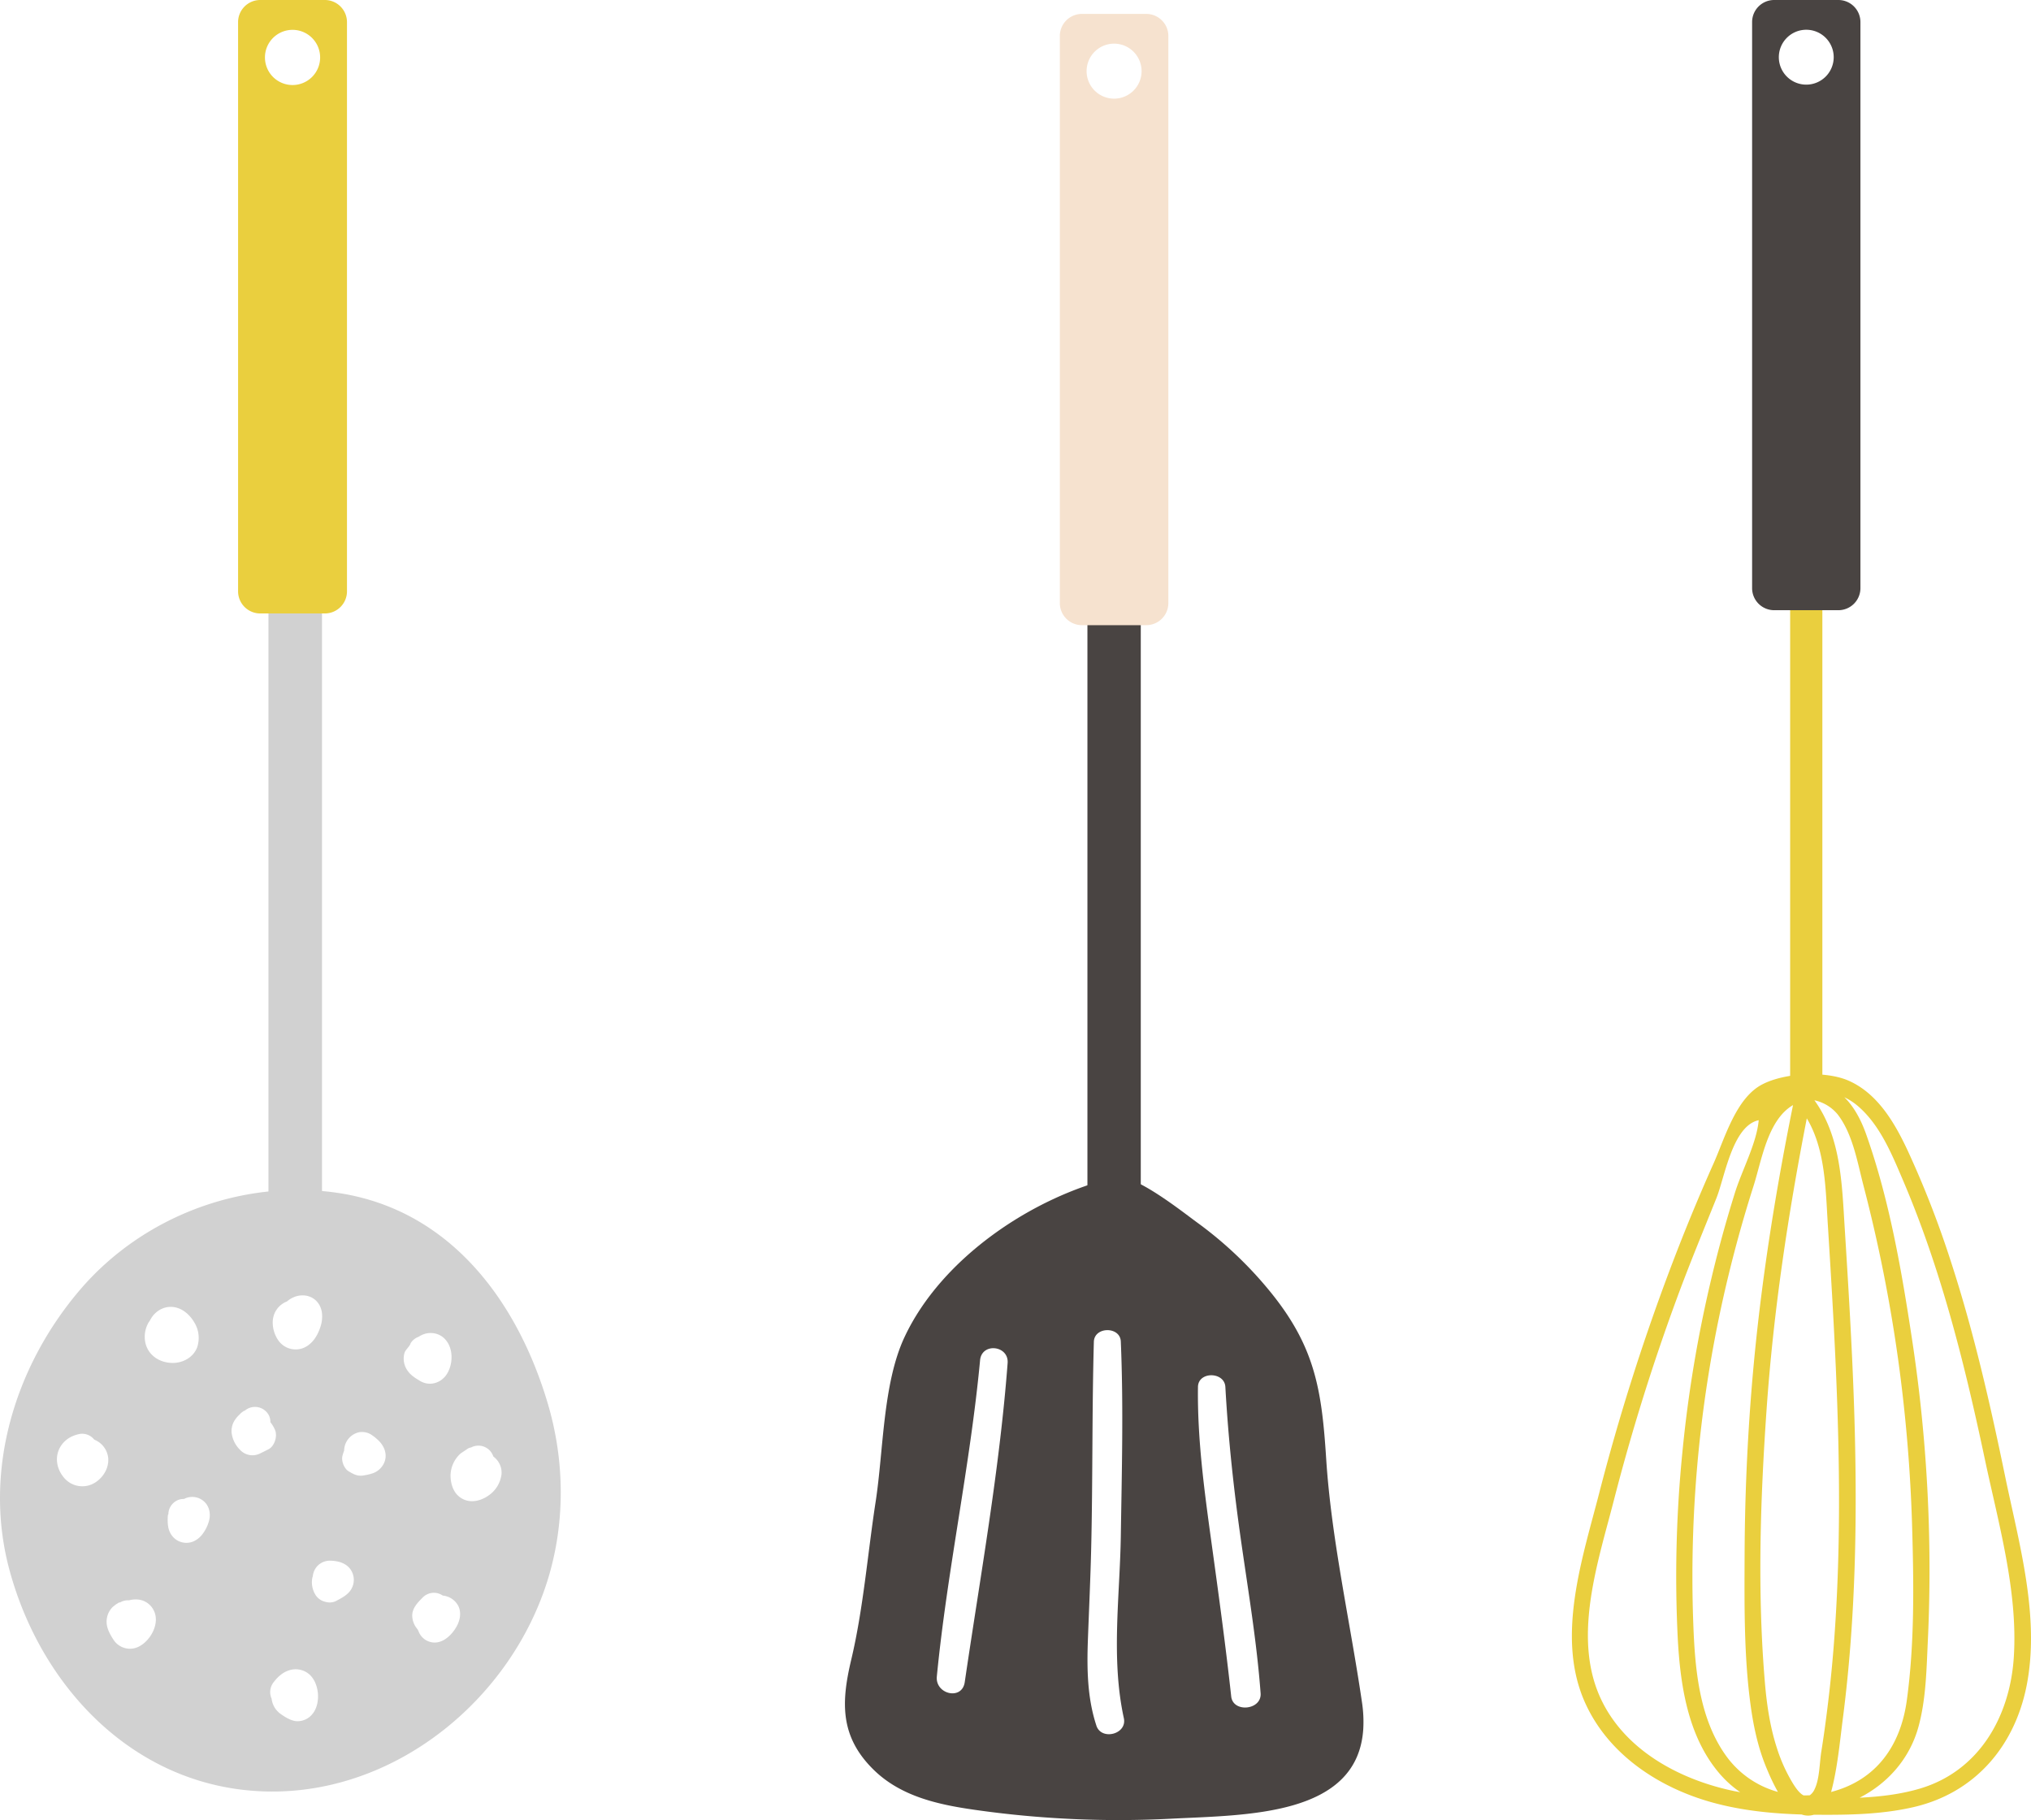 <svg xmlns="http://www.w3.org/2000/svg" viewBox="0 -8.377296117001096e-14 1080.004 967.717" style=""><g><g data-name="Слой 2"><g data-name="Слой 1"><path d="M1066.22 784.83c-7.91-38.28-16.59-76.49-28.69-113.69a519.49 519.49 0 0 0-23.09-59.36c-6.84-14.63-15.88-30.29-31.32-37.14-12.18-5.41-34-4.33-46 1.92-14 7.2-19.92 28.59-25.82 41.82q-12.68 28.39-23.63 57.51a1147.59 1147.59 0 0 0-37.41 118.49c-8.78 34-22.55 75-8.09 109.3 12.1 28.69 39.87 47 69.09 54.88 15.22 4.12 31 5.72 46.77 6.19a10.34 10.34 0 0 0 6.49.14h1.59c17.07.14 34.47-.18 51.18-4 32.5-7.41 53.77-31.94 60.3-64.19 7.41-36.86-3.92-75.84-11.37-111.87zm-97.74 146.6c-.93 5.87-.9 14.39-3.49 19.74a7.84 7.84 0 0 1-2.63 3.37c-1.1.06-2.2.07-3.3.06-2.9-1.45-5.64-6.24-7.29-9.17a85.76 85.76 0 0 1-6.72-15.49c-3.74-11.33-5.5-23.16-6.52-35-4.11-48.1-2.49-97.31.86-145.4 3.63-52.19 11.4-103.66 21.39-154.92 10 16.66 10 38.06 11.21 56.93 1.58 25.24 3.11 50.49 4.22 75.75 2.17 49.4 2.75 99-1.15 148.29q-1.5 19-4 37.91-1.15 8.98-2.58 17.93zm-45.72 21c-29.59-6-60-22.23-72.43-51.27-13.79-32.3-.37-71.36 7.87-103.51a1110.56 1110.56 0 0 1 33.52-107.4c6.58-17.91 13.89-35.49 21-53.2 4.41-11 8.52-38.51 22.49-41.44-1.09 12.31-9 26.74-12.74 38.9q-7 22.39-12.42 45.22a681 681 0 0 0-15.43 92.51 665.13 665.13 0 0 0-2.49 98.19c1.3 25.1 5.24 52.54 22.07 72.36a57.16 57.16 0 0 0 11.2 10.12c-.9-.18-1.77-.32-2.64-.5zm-5.7-20c-13.6-19.81-15.73-45.33-16.62-68.65a678.29 678.29 0 0 1 18.8-186.11q5.78-23.77 13.22-47.1c4.36-13.66 7.49-35.14 21-43C943 639.35 935 691.1 931 743.84q-3.15 41.46-3.29 83.08c-.1 26.6-.39 53.82 3.26 80.22 1.6 11.59 4.15 23.1 8.79 33.87a110.32 110.32 0 0 0 5.65 11.74 50.41 50.41 0 0 1-28.35-20.34zm57 20.29l-.35.08c3.36-12.52 4.57-26.08 6.22-38.89 7.11-54.91 7.81-110.43 6-165.71-1.06-31.85-3-63.67-5-95.47-1.46-23.37-2-48.28-16.1-67.71a21.87 21.87 0 0 1 12.44 7.6c8 10.42 10.43 25.41 13.67 37.82a805.81 805.81 0 0 1 18.32 91.7 823.45 823.45 0 0 1 7.54 89.86c.87 30.39 1.31 61.93-2.84 92.11-3.28 23.8-15.96 42.22-39.96 48.59zm96.81-71.72c-2 31.59-18.4 60.66-50 70-10.39 3.07-21.19 4.3-32 4.83 14.67-7.49 26.58-20.48 31.31-37.77 4.08-14.91 4.26-31 5-46.36q1.25-27 .67-54.11a813.57 813.57 0 0 0-9-104.78c-5.53-36.58-12.09-74.8-24.52-109.76-2.52-7.1-6.19-14.39-11.59-19.66a33.07 33.07 0 0 1 7.78 5.18c11.3 10 17.44 25 23.25 38.59 6.72 15.68 12.6 31.7 17.84 47.93 10.67 33 18.67 66.86 25.86 100.8s17.64 70.11 15.4 105.11z" fill="#eacf3e"></path><path fill="#eacf3e" d="M951.93 77.31h17.13v503.46h-17.13z"></path><path d="M977.57 0h-34.14a11.73 11.73 0 0 0-11.73 11.72v301a11.73 11.73 0 0 0 11.73 11.72h34.14a11.73 11.73 0 0 0 11.73-11.72v-301A11.73 11.73 0 0 0 977.57 0zM960.5 45a14.59 14.59 0 1 1 14.59-14.59A14.59 14.59 0 0 1 960.5 45z" fill="#494442"></path><path d="M291.37 746.51c-16.48-55.79-53.12-104.22-113.19-112.46-50.46-6.92-102.64 13.08-135.68 51.79C7.68 726.63-9.22 782.42 5.1 835c17.61 64.72 69.55 117.34 139.41 117.55 67.43.19 127.7-50 147-113.38 9.1-30.06 8.74-62.58-.14-92.66zM147.32 696a11.48 11.48 0 0 1 5-3.9l.2-.07a14 14 0 0 1 4.88-2.76c4.47-1.36 9.31-.11 12 3.89 2.43 3.6 2.28 8.35 1 12.32-1.14 3.46-3 7.07-5.94 9.35a11.22 11.22 0 0 1-16.64-2.43c-3.14-4.69-4.07-11.69-.5-16.4zm-68.4 7.33c.26-.45.57-.88.87-1.32 2.57-5.17 8.13-8.25 13.88-6.79 4.24 1.08 7.57 4.32 9.72 8a15.74 15.74 0 0 1 1.47 13.09c-2 5.38-7.46 8.35-13 8.35-7.77 0-14.43-5-14.87-13.06a15.48 15.48 0 0 1 1.93-8.3zm-28.15 84.82a12.71 12.71 0 0 1-17.05-2.85c-3.56-4.47-4.63-10.3-1.94-15.48a14 14 0 0 1 4.77-5.15 15.73 15.73 0 0 1 2.66-1.33 18.71 18.71 0 0 1 2.31-.72 8.1 8.1 0 0 1 8.56 2.79 14.19 14.19 0 0 1 2.31 1.24 11.73 11.73 0 0 1 5.1 8.17c.68 5.26-2.36 10.54-6.72 13.33zm23.46 87.12A10.4 10.4 0 0 1 60.46 872c-2.2-3.36-4.3-7.13-3.66-11.3a11 11 0 0 1 2.73-5.87 10.1 10.1 0 0 1 1.14-1 10.62 10.62 0 0 1 2.33-1.55c.27-.35.47-.41.6-.2v.06a8.56 8.56 0 0 1 5-1.26 13.54 13.54 0 0 1 5.55-.32 10.48 10.48 0 0 1 8 6.58c2.59 6.54-2.09 14.95-7.92 18.13zm36.67-65.82a20 20 0 0 1-3.32 6.35 12 12 0 0 1-4.92 3.84 9.67 9.67 0 0 1-9.82-1.64 10.62 10.62 0 0 1-3.32-5.81 20.77 20.77 0 0 1-.34-2.84c0-.7-.05-1.41 0-2.11 0-.37 0-.73.06-1.09a2.69 2.69 0 0 1 .05-.57c0-.1.22-.36.23-.42a8.31 8.31 0 0 1 3.19-6.46 7.8 7.8 0 0 1 5.12-1.7 9.34 9.34 0 0 1 10.45 1.13c3.28 2.77 4 7.38 2.62 11.32zm27.17-36.54a9 9 0 0 1-10.54-2.16 15.25 15.25 0 0 1-4.38-9.08 10.76 10.76 0 0 1 1.24-5.84 14.26 14.26 0 0 1 2.9-3.61 7.87 7.87 0 0 1 2.13-1.82.59.59 0 0 1 .65-.27 8.34 8.34 0 0 1 12.87 2.32 7.94 7.94 0 0 1 .84 3.73 17.07 17.07 0 0 1 2.47 4.12c1.39 3.3-.21 8.57-3.46 10.26-1.56.81-3.14 1.59-4.72 2.35zm28.38 138a10.11 10.11 0 0 1-9 4.21c-2.86-.28-5.86-2.15-8.14-3.77a11.53 11.53 0 0 1-4.85-8 .31.31 0 0 0 0-.1 8.5 8.5 0 0 1 .78-8.48c2.66-3.56 6-6.52 10.59-7.14a11.06 11.06 0 0 1 8.72 2.68c5.25 4.75 6.1 14.99 1.9 20.63zm20.68-66.63c-1.63 3.55-5.55 5.41-8.74 7.11a8 8 0 0 1-5.67.21 8.42 8.42 0 0 1-4.63-3.12 12.7 12.7 0 0 1-2-9.62c.06-.27.16-.53.24-.79a9.46 9.46 0 0 1 2.44-5.44 9.32 9.32 0 0 1 6.4-2.83c4.08 0 8.54 1 11.1 4.48a9.71 9.71 0 0 1 .86 10.03zm17.35-67a10.43 10.43 0 0 1-6.29 6.07 26.27 26.27 0 0 1-4.09 1c-.5.09-1 .18-1.51.23-2.84.29-4.89-.93-7.23-2.32s-3.93-5.45-3.28-8.09a19.28 19.28 0 0 1 .92-2.84 10.11 10.11 0 0 1 8.08-9.84 9.21 9.21 0 0 1 6.68 1.54 23.52 23.52 0 0 1 4.54 3.97c2.4 2.87 3.54 6.58 2.18 10.28zm12.37-48.34a11 11 0 0 1-2.15-5.74 11.57 11.57 0 0 1 .24-3.27 9.37 9.37 0 0 1 .28-.9c.58-1.56 2.76-3.27 3.14-4.87a8.29 8.29 0 0 1 3.16-2.92 9.07 9.07 0 0 1 1.11-.48 11.64 11.64 0 0 1 2.32-1.23 10.82 10.82 0 0 1 9.49.69c6.61 4.06 7.05 14 3.34 20.11-3 5-9.27 7-14.42 3.9-2.36-1.42-4.94-3-6.51-5.29zm26.08 135.62c-2.37 4.38-7 9.13-12.4 8.75a9.17 9.17 0 0 1-7.93-5.89c-.11-.27-.23-.53-.35-.79l-.73-1a11.2 11.2 0 0 1-2.3-6.13c-.25-4.34 2.89-7.43 5.7-10.26a8.33 8.33 0 0 1 10.53-.89 10.52 10.52 0 0 1 7.66 4.52c2.43 3.55 1.75 8.13-.18 11.69zm23.77-80.84A16 16 0 0 1 260 795c-4.7 3.4-11 4.69-15.87.72-3.09-2.52-4.37-6.58-4.54-10.45a16 16 0 0 1 2.83-9.62 15.57 15.57 0 0 1 2.62-2.92l3.48-2.34a4.23 4.23 0 0 1 1.94-.76 8.34 8.34 0 0 1 11.87 4.77 11.69 11.69 0 0 1 1.16 1 10.61 10.61 0 0 1 3.21 8.32z" fill="#d1d1d1"></path><path d="M142.76 115.81v542.41h13.32l.2-.08a6.45 6.45 0 0 1 4.7.08h10.25V115.81z" fill="#d1d1d1"></path><path d="M172.73 0h-34.34a11.79 11.79 0 0 0-11.79 11.79v302.6a11.78 11.78 0 0 0 11.79 11.78h34.34a11.77 11.77 0 0 0 11.78-11.78V11.79A11.78 11.78 0 0 0 172.73 0zm-17.17 45.21a14.67 14.67 0 1 1 14.67-14.66 14.66 14.66 0 0 1-14.67 14.66z" fill="#eacf3e"></path><path d="M724.23 905C718 862.4 708 818.7 705.22 775.78c-2.38-37-5.9-60-30.38-89.74a207.18 207.18 0 0 0-38.36-36.12c-7.64-5.55-33.58-26.3-43.38-24-44 10.46-92.47 42.92-112.16 85.11-11.53 24.7-11.13 60.43-15.31 87.46-4.28 27.73-6.52 56.78-13 84.07-5.27 22.26-6.21 40.71 12.07 58.54 14.54 14.18 34.49 18.44 53.52 21.16A540.18 540.18 0 0 0 622.63 967c39.8-2.07 99.35-1.08 102.3-47.73a68.49 68.49 0 0 0-.7-14.27zM513 894.44c-1.45 9.81-15.75 6.4-14.83-3.08 5.49-56.31 17.71-111.8 23-168.17.89-9.47 15.35-7.88 14.64 1.56-4.31 56.88-14.53 113.3-22.81 169.69zm70 23c-4.87-14.79-5.06-30.36-4.49-45.79.6-16.31 1.37-32.58 1.75-48.9.85-36.44.4-72.91 1.41-109.33.23-8.18 14-8.27 14.33-.16 1.46 34.46.53 69.25 0 103.73-.52 32.05-5.28 65.06 1.63 96.62 1.78 8.52-12 11.97-14.63 3.87zM654.71 902c-3-27.4-6.75-54.64-10.52-82s-7.54-55-7.16-82.57c.11-8.38 14.12-8.19 14.57 0 1.54 27.7 4.5 55 8.44 82.5 3.82 26.7 8.31 53.45 10.3 80.37.66 8.99-14.67 10.51-15.63 1.7z" fill="#494442"></path><path d="M578.25 137.35v540.46h13.27a1.76 1.76 0 0 1 .2-.09 6.43 6.43 0 0 1 4.69.09h10.21V137.35z" fill="#494442"></path><path d="M609.54 7.4h-34.22a11.74 11.74 0 0 0-11.74 11.74v301.51a11.75 11.75 0 0 0 11.74 11.75h34.22a11.75 11.75 0 0 0 11.74-11.75V19.14A11.74 11.74 0 0 0 609.54 7.4zm-17.11 45.05a14.62 14.62 0 1 1 14.62-14.62 14.62 14.62 0 0 1-14.62 14.62z" fill="#f6e2cf"></path></g></g></g></svg>